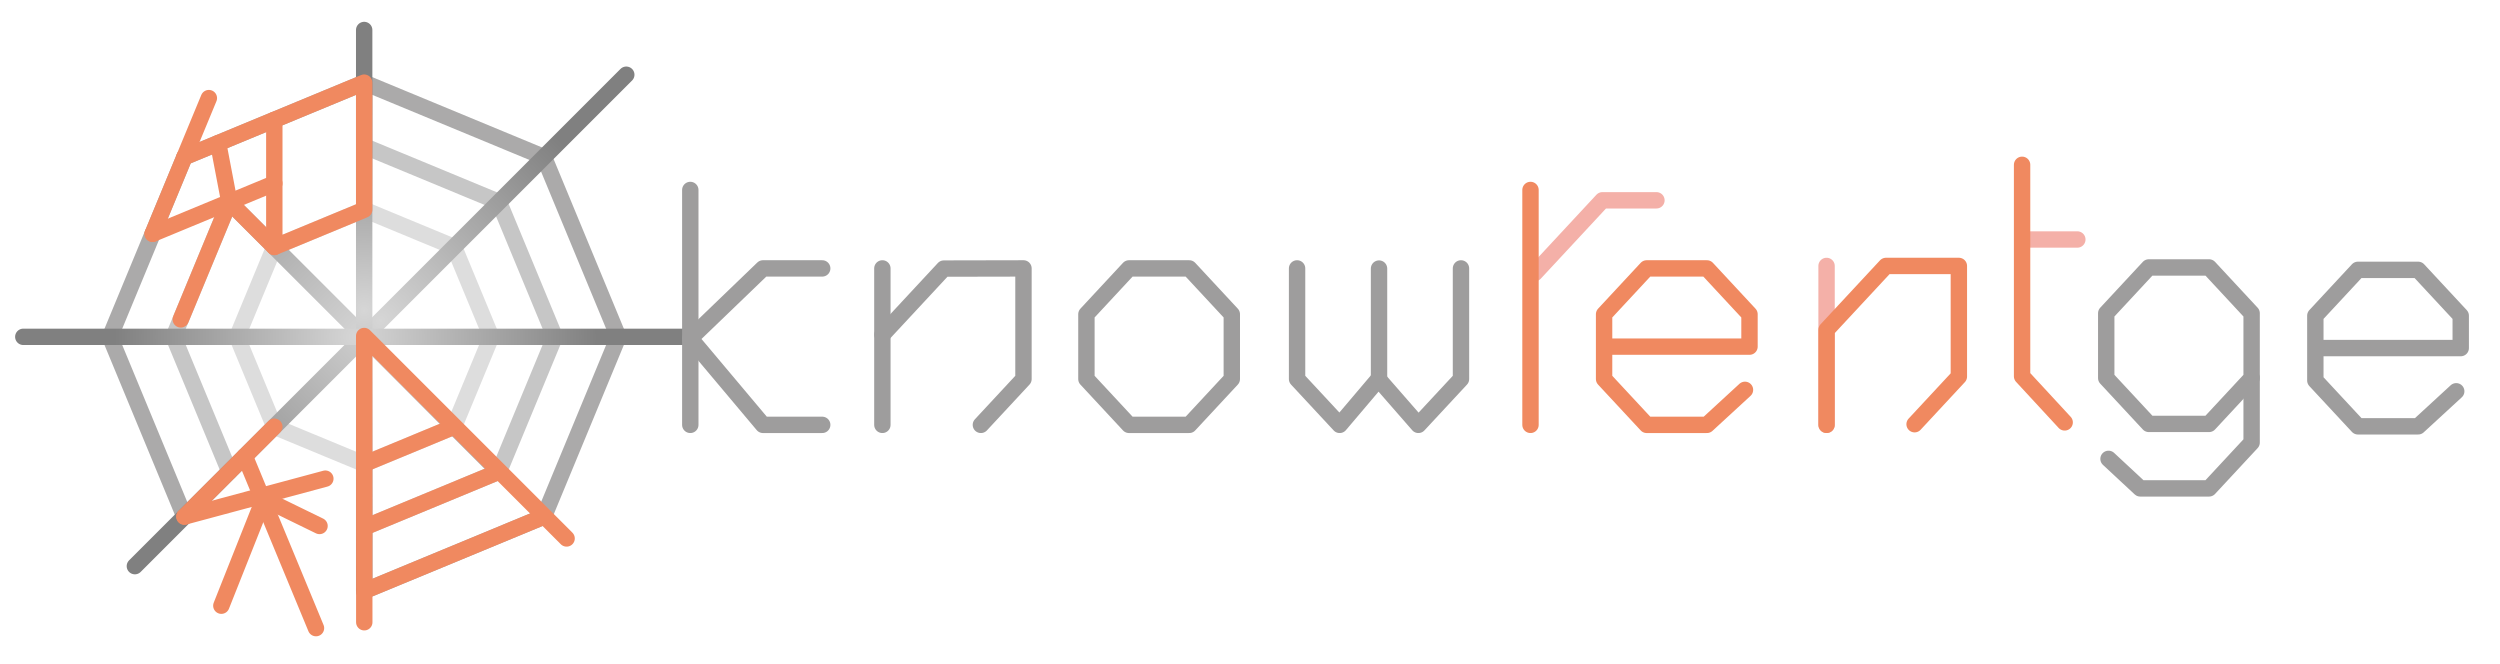 <svg xmlns="http://www.w3.org/2000/svg" xmlns:xlink="http://www.w3.org/1999/xlink" viewBox="0 0 1525.91 405.11"><defs><style>.a379c303-f837-40b6-a391-6c493b5fffdd,.a9a0c76c-7b23-414f-ac73-231c2713ff88,.aa4bb481-3653-4924-a9f1-a06c59b63317,.aca525b8-e19c-4e79-9231-c4712ddc28ad,.bc466833-1831-43b1-9ca5-b0d7ed805669,.bccde713-3e4c-4a8e-9601-aac43fe622ea,.be9c09c0-0142-4ba7-98c6-3e1a16d97e81,.f4c78edc-7503-4046-98fe-d4d3a5ec9f9c,.f91fdccb-c881-450c-9112-511b24980a73,.ff6de174-97fd-40d9-8c47-265d26db152e{fill:none;stroke-linecap:round;stroke-linejoin:round;stroke-width:10px;}.bc466833-1831-43b1-9ca5-b0d7ed805669{stroke:#abaaaa;}.aca525b8-e19c-4e79-9231-c4712ddc28ad{stroke:#c6c6c6;}.aa4bb481-3653-4924-a9f1-a06c59b63317{stroke:#ddd;}.bccde713-3e4c-4a8e-9601-aac43fe622ea{stroke:url(#b5c941e2-6553-48ba-b118-49cef882ff26);}.be9c09c0-0142-4ba7-98c6-3e1a16d97e81{stroke:url(#f7604ac4-d92b-4d44-a755-baa012d4b168);}.ff6de174-97fd-40d9-8c47-265d26db152e{stroke:url(#f1fa48f0-d815-47e2-96cb-36422846051a);}.a379c303-f837-40b6-a391-6c493b5fffdd{stroke:url(#a3072dc1-2242-444a-8de5-48fc23dbbc09);}.a9a0c76c-7b23-414f-ac73-231c2713ff88{stroke:#f08960;}.f4c78edc-7503-4046-98fe-d4d3a5ec9f9c{stroke:#9e9d9d;}.f91fdccb-c881-450c-9112-511b24980a73{stroke:#f4b0a8;}</style><radialGradient id="b5c941e2-6553-48ba-b118-49cef882ff26" cx="20.67" cy="-333.51" r="154.97" gradientTransform="translate(211.62 529.09)" gradientUnits="userSpaceOnUse"><stop offset="0" stop-color="#d6d6d6"/><stop offset="1" stop-color="gray"/></radialGradient><radialGradient id="f7604ac4-d92b-4d44-a755-baa012d4b168" cx="449.35" cy="115.2" r="100.99" gradientTransform="matrix(0.93, -0.07, -0.07, 0.93, -186.75, 130.72)" gradientUnits="userSpaceOnUse"><stop offset="0" stop-color="#d6d6d6"/><stop offset="1" stop-color="#ababab"/></radialGradient><radialGradient id="f1fa48f0-d815-47e2-96cb-36422846051a" cx="10.66" cy="-339.56" r="124.65" xlink:href="#b5c941e2-6553-48ba-b118-49cef882ff26"/><radialGradient id="a3072dc1-2242-444a-8de5-48fc23dbbc09" cx="5.6" cy="-323.49" r="147.12" xlink:href="#b5c941e2-6553-48ba-b118-49cef882ff26"/></defs><title>RentLOGO</title><g id="f31acac2-6fe8-44e2-ab8d-4107222eb7fe" data-name="logo"><polyline class="bc466833-1831-43b1-9ca5-b0d7ed805669" points="222.28 360.74 331.99 315.3 377.43 205.59 331.99 95.88 222.28 50.44 112.57 95.88 67.13 205.59 112.57 315.3"/><polyline class="aca525b8-e19c-4e79-9231-c4712ddc28ad" points="222.28 321.95 304.56 287.87 338.64 205.59 304.56 123.31 222.28 89.23"/><polyline class="aca525b8-e19c-4e79-9231-c4712ddc28ad" points="140 123.31 105.92 205.59 140 287.87"/><polygon class="aa4bb481-3653-4924-a9f1-a06c59b63317" points="222.28 128.02 167.43 150.74 144.71 205.59 167.43 260.45 222.28 283.17 277.13 260.45 299.86 205.59 277.13 150.74 222.28 128.02"/><line class="bccde713-3e4c-4a8e-9601-aac43fe622ea" x1="82.32" y1="345.55" x2="382.26" y2="45.61"/><line class="be9c09c0-0142-4ba7-98c6-3e1a16d97e81" x1="304.56" y1="287.87" x2="140" y2="123.31"/><line class="ff6de174-97fd-40d9-8c47-265d26db152e" x1="222.28" y1="360.74" x2="222.28" y2="18.31"/><line class="a379c303-f837-40b6-a391-6c493b5fffdd" x1="14.22" y1="205.59" x2="420.21" y2="205.59"/><line class="a9a0c76c-7b23-414f-ac73-231c2713ff88" x1="127.48" y1="59.88" x2="93.18" y2="142.7"/><polygon class="a9a0c76c-7b23-414f-ac73-231c2713ff88" points="167.43 150.74 222.28 128.02 222.28 50.44 167.43 73.16 167.43 150.74"/><line class="a9a0c76c-7b23-414f-ac73-231c2713ff88" x1="167.43" y1="73.16" x2="112.57" y2="95.88"/><line class="a9a0c76c-7b23-414f-ac73-231c2713ff88" x1="167.43" y1="111.95" x2="93.18" y2="142.7"/><line class="a9a0c76c-7b23-414f-ac73-231c2713ff88" x1="167.43" y1="150.74" x2="140" y2="123.31"/><line class="a9a0c76c-7b23-414f-ac73-231c2713ff88" x1="133.14" y1="87.36" x2="140" y2="123.31"/><line class="a9a0c76c-7b23-414f-ac73-231c2713ff88" x1="110.33" y1="194.94" x2="140" y2="123.31"/><line class="a9a0c76c-7b23-414f-ac73-231c2713ff88" x1="167.43" y1="260.45" x2="112.57" y2="315.3"/><line class="a9a0c76c-7b23-414f-ac73-231c2713ff88" x1="112.57" y1="315.3" x2="198.58" y2="292.16"/><line class="a9a0c76c-7b23-414f-ac73-231c2713ff88" x1="149.41" y1="278.46" x2="192.87" y2="383.38"/><line class="a9a0c76c-7b23-414f-ac73-231c2713ff88" x1="135.1" y1="369.69" x2="159.55" y2="308.12"/><line class="a9a0c76c-7b23-414f-ac73-231c2713ff88" x1="195.03" y1="321.03" x2="167.41" y2="307.55"/><polyline class="a9a0c76c-7b23-414f-ac73-231c2713ff88" points="222.34 379.8 222.28 205.09 345.83 328.65"/><line class="a9a0c76c-7b23-414f-ac73-231c2713ff88" x1="222.28" y1="283.17" x2="277.13" y2="260.45"/><line class="a9a0c76c-7b23-414f-ac73-231c2713ff88" x1="224.13" y1="321.19" x2="304.56" y2="287.87"/><line class="a9a0c76c-7b23-414f-ac73-231c2713ff88" x1="226.3" y1="359.08" x2="331.99" y2="315.3"/></g><g id="a51fdaf8-111a-4a23-a872-2b647bd5be03" data-name="gray"><polygon class="f4c78edc-7503-4046-98fe-d4d3a5ec9f9c" points="725.86 163.83 689.1 163.83 663.11 191.8 663.11 231.35 689.1 259.32 725.86 259.32 751.85 231.35 751.85 191.8 725.86 163.83"/><line class="f4c78edc-7503-4046-98fe-d4d3a5ec9f9c" x1="538.57" y1="163.83" x2="538.57" y2="259.32"/><polyline class="f4c78edc-7503-4046-98fe-d4d3a5ec9f9c" points="538.62 204.26 576.1 163.93 624.69 163.83 624.69 231.35 598.7 259.32"/><line class="f4c78edc-7503-4046-98fe-d4d3a5ec9f9c" x1="421.33" y1="115.95" x2="421.33" y2="259.32"/><polyline class="f4c78edc-7503-4046-98fe-d4d3a5ec9f9c" points="501.85 163.83 465.7 163.83 421.33 206.54 465.7 259.32 501.85 259.32"/><polygon class="f4c78edc-7503-4046-98fe-d4d3a5ec9f9c" points="1348.32 163.24 1311.56 163.24 1285.57 191.21 1285.57 230.76 1311.56 258.73 1348.32 258.73 1374.31 230.76 1374.31 191.21 1348.32 163.24"/><polyline class="f4c78edc-7503-4046-98fe-d4d3a5ec9f9c" points="1374.31 230.56 1374.31 270.12 1348.32 298.09 1306.32 298.09 1286.97 280.08"/><polyline class="f4c78edc-7503-4046-98fe-d4d3a5ec9f9c" points="791.69 163.83 791.69 191.8 791.69 231.35 817.68 259.32 841.36 231.39 865.74 259.32 891.73 231.35 891.73 191.8 891.73 163.83"/><line class="f4c78edc-7503-4046-98fe-d4d3a5ec9f9c" x1="841.71" y1="231.57" x2="841.71" y2="163.93"/><polyline class="f4c78edc-7503-4046-98fe-d4d3a5ec9f9c" points="1413.2 212.46 1501.94 212.46 1501.94 192.68 1475.95 164.71 1439.19 164.71 1413.2 192.68 1413.2 232.24 1439.19 260.21 1475.95 260.21 1499.19 238.83"/></g><g id="fee6479c-6be4-44e7-8940-554c04c335f3" data-name="light-orange"><polyline class="f91fdccb-c881-450c-9112-511b24980a73" points="936.77 166.69 978.06 122.26 1011.03 122.26"/><line class="f91fdccb-c881-450c-9112-511b24980a73" x1="1114.87" y1="162.32" x2="1114.87" y2="259.32"/><line class="f91fdccb-c881-450c-9112-511b24980a73" x1="1267.93" y1="146.18" x2="1235.63" y2="146.18"/></g><g id="ec68065c-5251-411e-9c2f-985b18f5218c" data-name="orange"><line class="a9a0c76c-7b23-414f-ac73-231c2713ff88" x1="934.16" y1="259.32" x2="934.16" y2="115.95"/><polyline class="a9a0c76c-7b23-414f-ac73-231c2713ff88" points="979.08 211.57 1067.83 211.57 1067.83 191.8 1041.84 163.83 1005.08 163.83 979.08 191.8 979.08 231.35 1005.08 259.32 1041.84 259.32 1065.07 237.95"/><polyline class="a9a0c76c-7b23-414f-ac73-231c2713ff88" points="1114.87 259.32 1114.87 201.34 1151.14 162.32 1195.62 162.32 1195.62 229.84 1168.6 258.92"/><polyline class="a9a0c76c-7b23-414f-ac73-231c2713ff88" points="1260.2 257.81 1234.21 229.69 1234.21 100.59"/></g></svg>